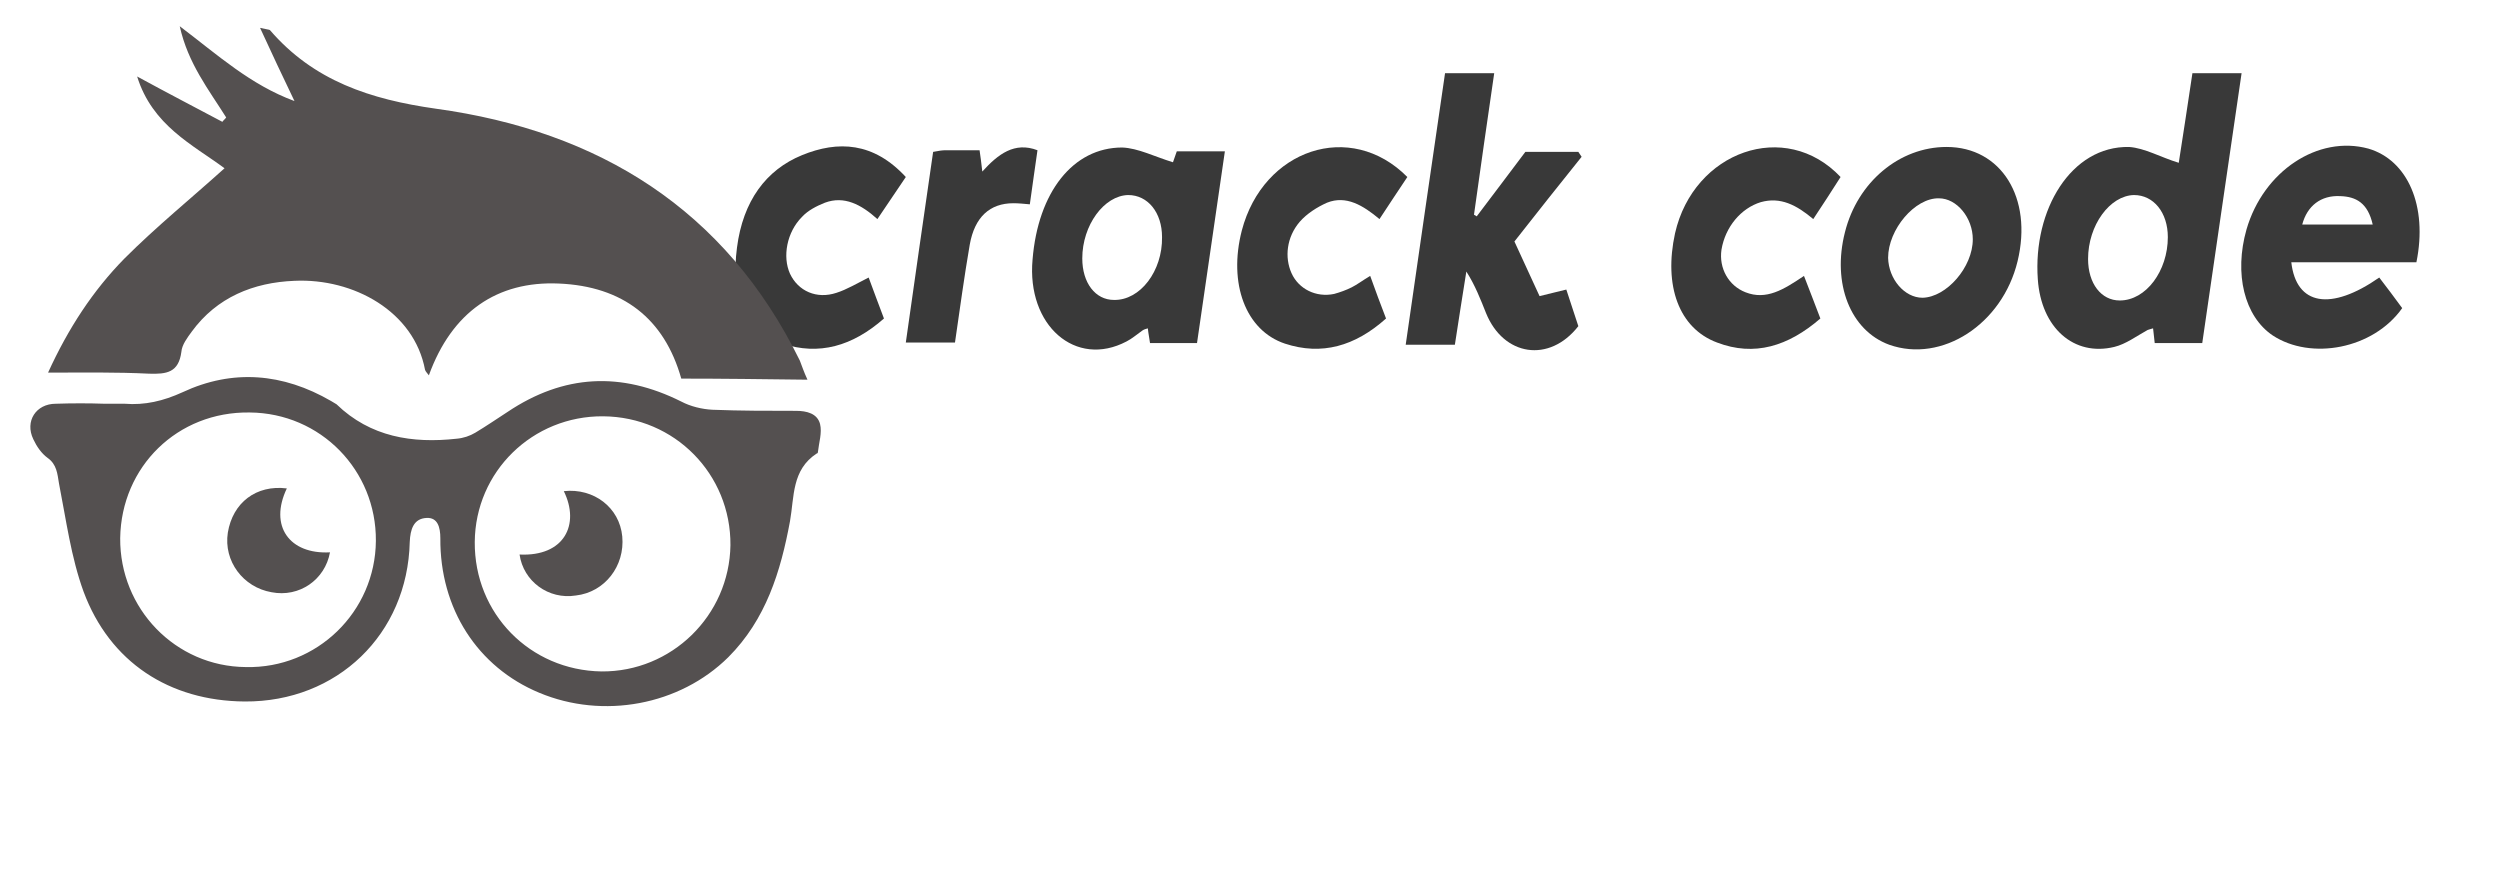 <svg xmlns="http://www.w3.org/2000/svg" xmlns:xlink="http://www.w3.org/1999/xlink" id="Layer_1" x="0" y="0" version="1.1" viewBox="0 0 457.6 163" xml:space="preserve" style="enable-background:new 0 0 457.6 163"><style type="text/css">.st0{fill:#393939}.st1{fill:#545050}</style><g id="crack_and_code"><g><path d="M398.8,29.8c0.8-5,1.6-10.5,2.5-16.4c2.9,0,5.8,0,9,0c-2.4,16.5-4.8,32.8-7.2,49.4c-2.9,0-5.7,0-8.7,0 c-0.1-0.9-0.2-1.7-0.3-2.7c-0.4,0.1-0.7,0.2-1,0.3c-2,1.1-4,2.6-6.1,3.1c-7.4,1.8-13.4-3.5-14-12.4c-0.9-12.7,6.1-24.4,16.7-24.2 C392.6,27.1,395.5,28.8,398.8,29.8z M396.8,43.4c0-4.5-2.6-7.7-6.2-7.7c-4.4,0.1-8.4,5.5-8.4,11.7c0,4.5,2.4,7.6,5.8,7.6 C392.8,55,396.8,49.6,396.8,43.4z" class="st0"/><path d="M264.5,13.4c3,0,5.7,0,9,0c-1.3,8.8-2.5,17.4-3.7,25.9c0.2,0.1,0.3,0.2,0.5,0.3c3-4,6-7.9,8.9-11.8 c3.4,0,6.5,0,9.7,0c0.2,0.3,0.4,0.6,0.6,0.9c-4,5-8,10-12.3,15.5c1.5,3.3,3.1,6.7,4.6,10c2-0.5,3.2-0.8,4.9-1.2 c0.7,2.2,1.5,4.5,2.2,6.7c-5.3,6.8-13.7,5.5-16.9-2.4c-1-2.5-2-5.1-3.6-7.6c-0.7,4.4-1.4,8.8-2.1,13.4c-2.9,0-5.6,0-9,0 C259.7,46.3,262.1,29.9,264.5,13.4z" class="st0"/><path d="M214.7,29.7c0,0,0.3-0.9,0.7-2c2.7,0,5.4,0,8.8,0c-1.7,11.8-3.4,23.3-5.1,35.1c-2.9,0-5.6,0-8.6,0 c-0.1-0.8-0.3-1.7-0.4-2.7c-0.4,0.1-0.7,0.2-1,0.4c-1,0.7-1.9,1.5-2.9,2c-9.3,4.9-18.3-2.9-17.2-15c1-12.3,7.4-20.5,16.4-20.5 C208.3,27.1,211.4,28.7,214.7,29.7z M212.7,43.4c0-4.5-2.6-7.7-6.2-7.7c-4.4,0.1-8.4,5.5-8.4,11.6c0,4.5,2.4,7.6,5.8,7.6 C208.7,55,212.8,49.6,212.7,43.4z" class="st0"/><path d="M442.3,48c-7.7,0-15.3,0-22.9,0c0.9,7.9,7.2,9,16.1,2.8c1.4,1.8,2.8,3.7,4.2,5.6c-5.3,7.5-16.7,9.6-23.7,5 c-5.2-3.5-7.1-11.3-4.8-19.4c3.1-10.7,13.1-17.3,22.3-14.8C440.7,29.3,444.4,37.7,442.3,48z M434.3,41.1c-0.9-4-3.1-5.1-5.9-5.2 c-3.6-0.2-6.1,1.8-7,5.2C425.6,41.1,429.7,41.1,434.3,41.1z" class="st0"/><path d="M356.3,26.9c10,0,15.8,9.3,13,20.9c-2.8,11.6-13.9,18.7-23.5,15.3c-7.1-2.6-10.5-11.2-8.1-20.6 C340,33.3,347.7,26.9,356.3,26.9z M361.1,43.8c0-3.9-2.9-7.5-6.2-7.5c-4.4-0.1-9.3,5.7-9.3,10.9c0.1,3.9,3,7.3,6.3,7.3 C356.3,54.4,361.1,48.9,361.1,43.8z" class="st0"/><path d="M250.8,50.5c1,2.8,1.9,5.2,2.9,7.8c-5.7,5.1-11.8,6.8-18.5,4.6c-7.2-2.4-10.4-11-7.9-20.7 c3.9-14.9,19.9-20.3,30.3-9.8c-1.7,2.5-3.3,5-5.1,7.7c-3-2.5-6.1-4.4-9.6-3c-1.8,0.8-3.7,2-5,3.5c-2.4,2.8-2.8,6.5-1.5,9.4 c1.3,2.9,4.5,4.5,7.8,3.8c1.1-0.3,2.2-0.7,3.2-1.2C248.4,52.1,249.3,51.4,250.8,50.5z" class="st0"/><path d="M165.8,32.4c-1.9,2.8-3.5,5.2-5.2,7.7c-3-2.7-6.1-4.3-9.6-3c-1.5,0.6-3.1,1.4-4.2,2.6 c-2.8,2.8-3.6,7.3-2.2,10.4c1.5,3.2,4.9,4.7,8.5,3.5c1.9-0.6,3.7-1.7,5.9-2.8c0.9,2.4,1.8,4.9,2.8,7.5c-5.8,5.1-11.9,6.8-18.6,4.6 c-6.5-2.2-9.5-8.7-8.3-17.6c1.1-8.5,5.3-14.2,11.9-16.9C153.4,25.7,159.9,26,165.8,32.4z" class="st0"/><path d="M330.2,50.5c1.1,2.8,2,5.2,3,7.8c-5.9,5.1-12.1,7-18.9,4.4c-7-2.6-9.8-10.4-7.7-20c3.4-15,20.2-21,30.3-10.3 c-1.6,2.5-3.2,5-5,7.7c-3.1-2.6-6-4.1-9.6-3.1c-3.6,1.1-6.5,4.5-7.2,8.7c-0.5,3.4,1.3,6.6,4.4,7.8C323.3,55,326.5,53,330.2,50.5z" class="st0"/><path d="M170.8,27.8c1-0.2,1.7-0.3,2.3-0.3c2,0,4,0,6.2,0c0.2,1.2,0.3,2.3,0.5,3.9c2.9-3.2,5.9-5.5,10.1-3.9 c-0.5,3.3-0.9,6.5-1.4,9.9c-1.1-0.1-2.1-0.2-3-0.2c-4.3,0-7.1,2.5-8,7.6c-1,5.8-1.8,11.7-2.7,17.9c-2.8,0-5.6,0-9,0 C167.4,51.2,169.1,39.7,170.8,27.8z" class="st0"/></g></g><g id="Layer_1_1_"><g id="EjBSXR.tif"><g><path d="M147.8,69.5c-8.1-0.1-15.6-0.2-23.1-0.2c-3.1-11-10.7-16.9-22.4-17.4C91,51.4,82.7,57.1,78.5,68.7 c-0.3-0.4-0.6-0.7-0.7-1c-2-10.7-13.1-16.8-23.9-16.3c-7.5,0.3-14.2,3-18.8,9.3c-0.8,1.1-1.8,2.4-1.9,3.7c-0.5,3.8-2.7,4.1-5.9,4 c-6-0.3-12-0.2-18.5-0.2c3.7-8.1,8.2-15,14-20.9c5.8-5.8,12.2-11,18.3-16.5C35.3,26.5,27.9,23,25.1,14c5.7,3.1,10.7,5.7,15.6,8.3 c0.2-0.3,0.5-0.5,0.7-0.8c-3.2-5.1-7-9.9-8.5-16.7c7,5.3,12.9,10.7,21,13.7c-2.2-4.6-4.1-8.6-6.3-13.4c1.3,0.3,1.6,0.3,1.8,0.4 c8,9.3,18.4,12.7,30.4,14.4c29.8,4.1,53,18.4,66.6,46.1C146.8,67,147.1,68,147.8,69.5z" class="st1"/><path d="M19.1,73.9c1.2,0,2.5,0,3.7,0c3.7,0.3,7.1-0.5,10.6-2.1c9.2-4.3,18.4-3.5,27.2,1.6c0.3,0.2,0.7,0.4,1,0.6 c6.2,6,13.9,7.2,22,6.3c1.2-0.1,2.4-0.5,3.4-1.1c2-1.2,3.9-2.5,5.9-3.8c10.3-6.9,20.8-7.4,31.8-1.9c1.7,0.9,3.8,1.4,5.7,1.5 c5.1,0.2,10.2,0.2,15.3,0.2c2,0,3.9,0.5,4.4,2.4c0.4,1.6-0.2,3.4-0.4,5.2c0,0.1-0.1,0.2-0.2,0.2c-4.6,3-4.1,7.9-4.9,12.4 c-1.7,9.2-4.4,18-11.3,24.9c-8.9,8.8-22.9,11.4-34.6,6.5c-11.3-4.7-18.2-15.4-18.1-28.3c0-2-0.5-3.8-2.5-3.7 c-2.4,0.1-3,2.1-3.1,4.4c-0.4,16.9-13.3,29.3-30.2,29.2c-13.8-0.1-24.7-7.2-29.5-20.1c-2.3-6.3-3.2-13.2-4.5-19.8 c-0.3-1.8-0.4-3.5-2.1-4.7c-1.1-0.8-2-2.1-2.6-3.4c-1.6-3.3,0.5-6.5,4.1-6.5C13.2,73.8,16.2,73.8,19.1,73.9z M22,98.5 c-0.1,12.9,10.1,23.5,23,23.6C58,122.4,68.7,112,68.8,99c0.1-12.9-10.1-23.4-23.1-23.5C32.5,75.3,22.2,85.4,22,98.5z M86.9,99.2 c-0.1,13.1,10.1,23.5,23.2,23.7c12.8,0.1,23.4-10.2,23.6-23.1c0.1-13-10.2-23.5-23.3-23.6C97.5,76.1,87,86.3,86.9,99.2z" class="st1"/><path d="M52.5,89.4c-3.3,6.9,0.5,12.1,7.9,11.7c-0.9,5-5.6,8.3-10.7,7.3c-5.2-0.9-8.8-5.7-8-10.9 C42.6,92,46.9,88.7,52.5,89.4z" class="st1"/><path d="M95.1,101.5c8.2,0.4,11.1-5.5,8.1-11.6c5.5-0.6,10.2,3,10.7,8.3c0.5,5.4-3.2,10.2-8.5,10.8 C100.4,109.8,95.8,106.4,95.1,101.5z" class="st1"/></g></g></g></svg>
